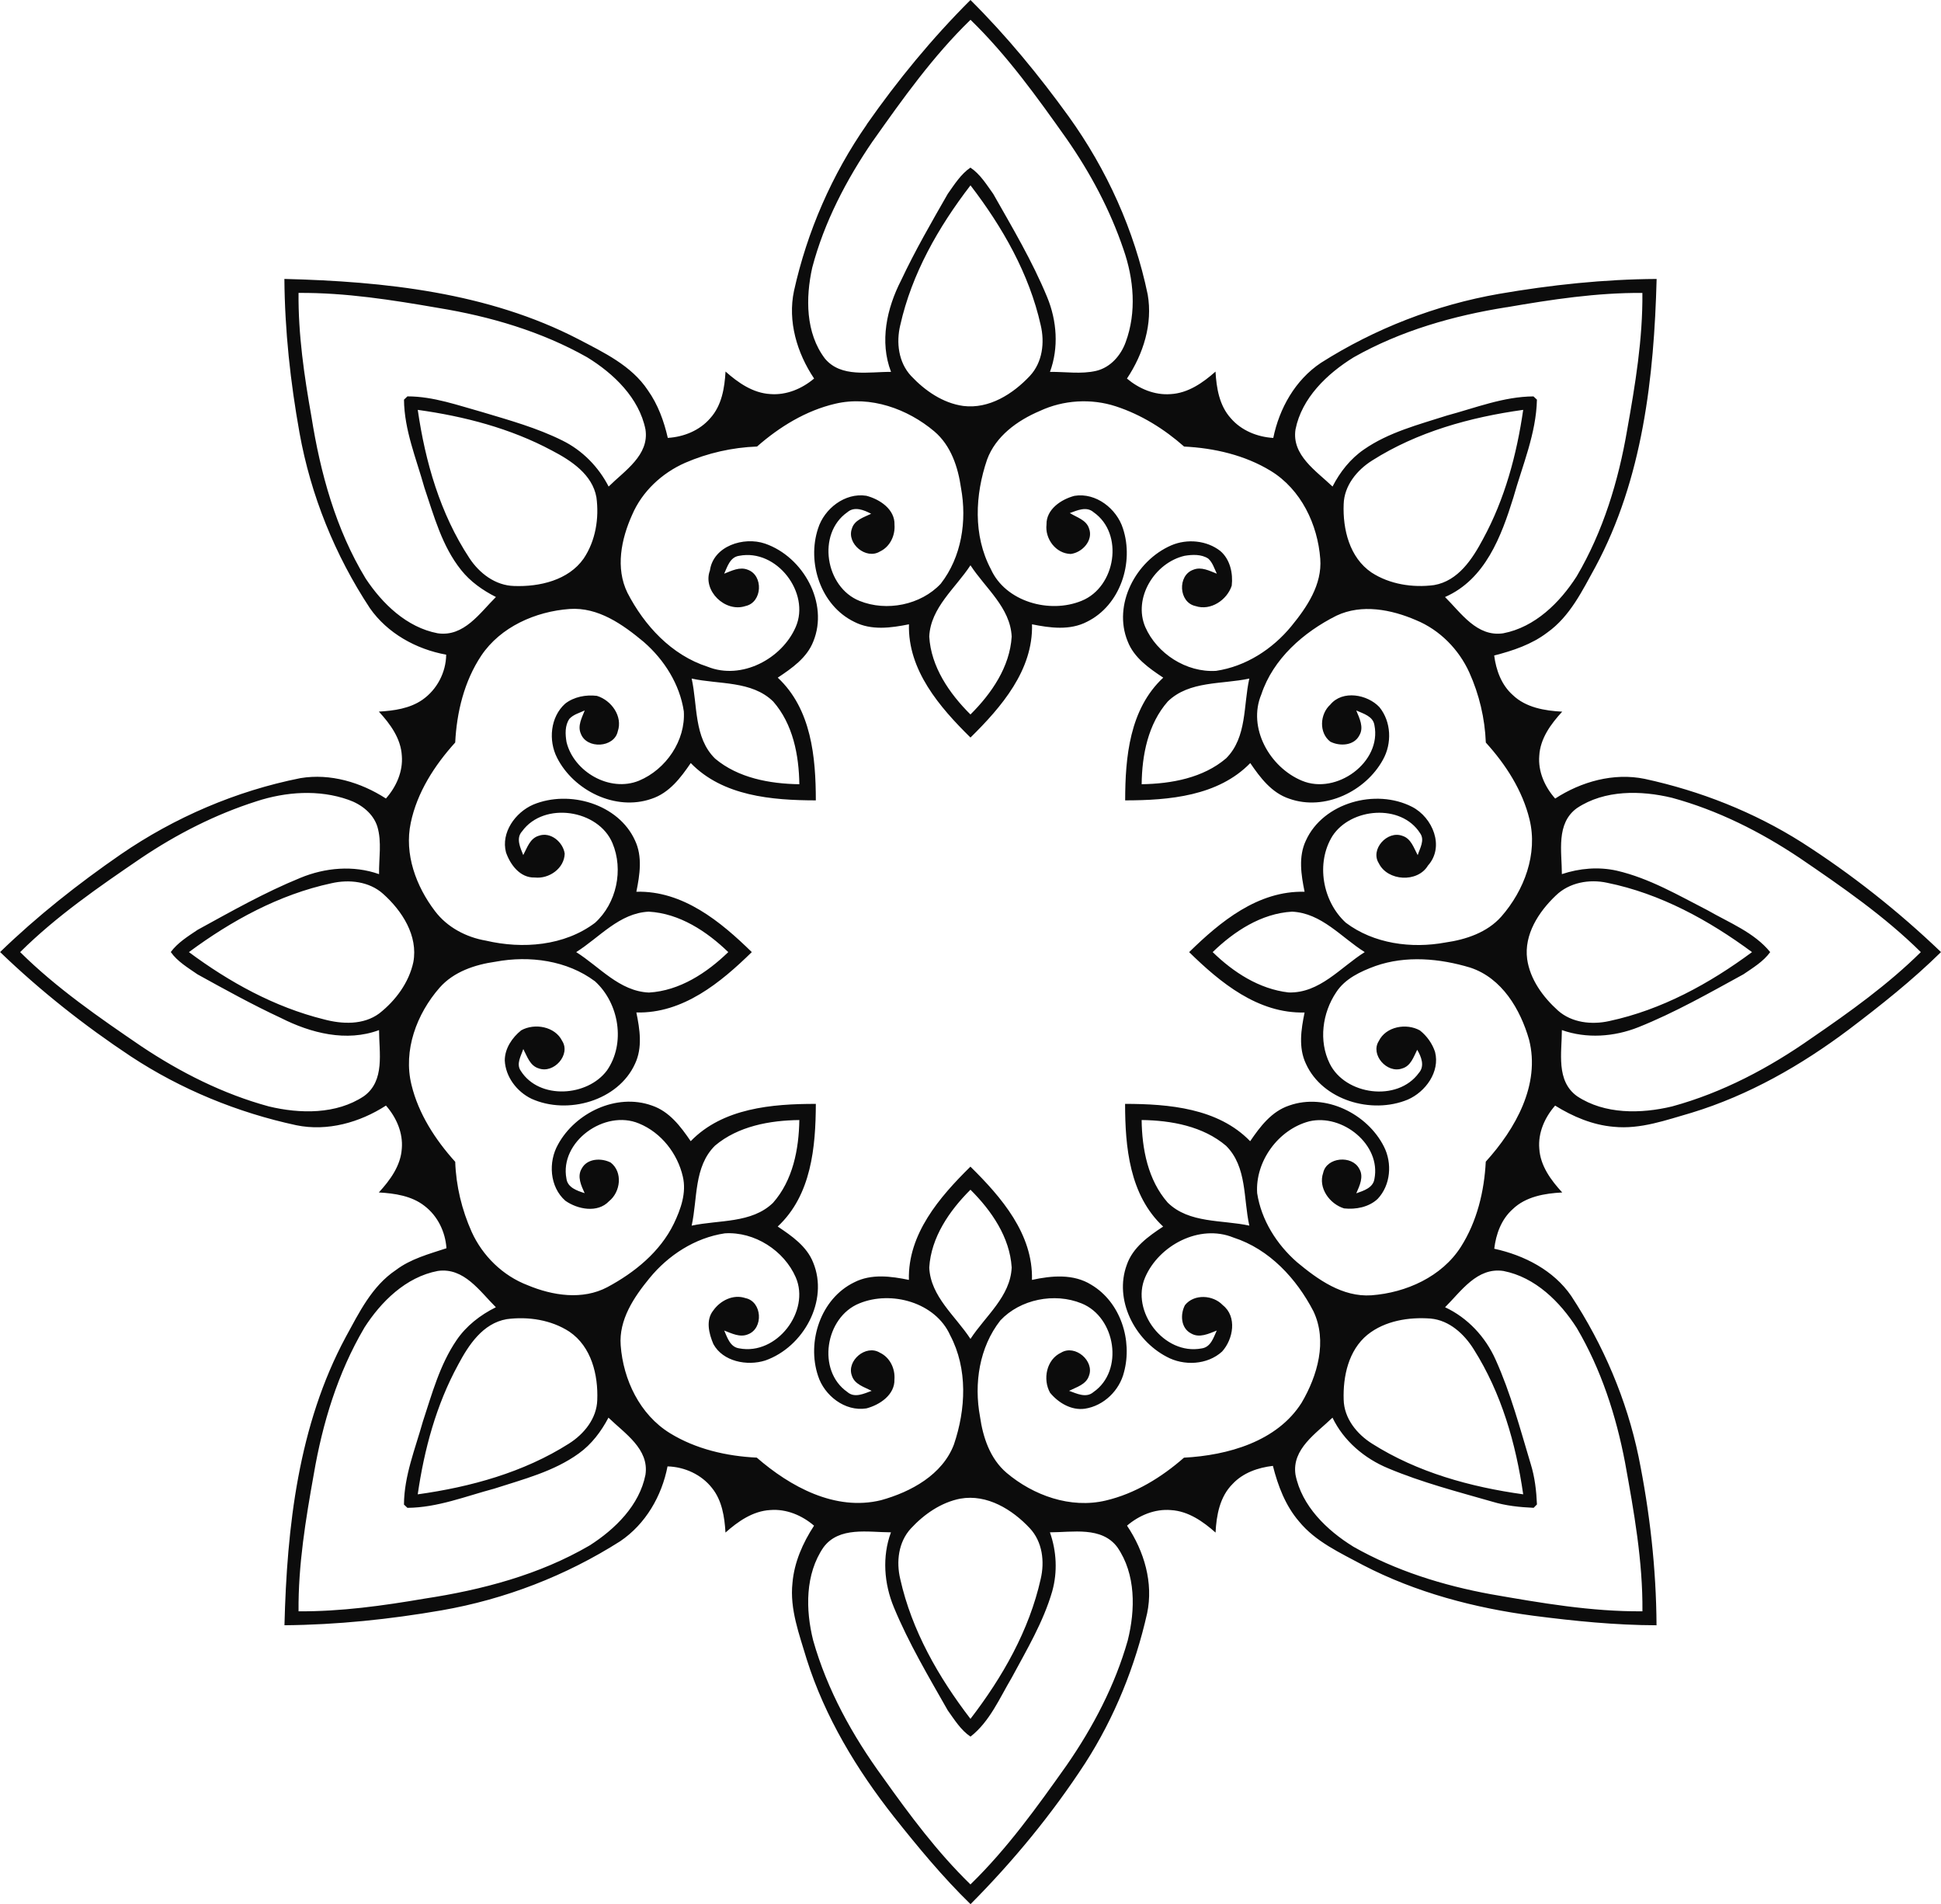 <?xml version="1.0" encoding="UTF-8"?>
<svg id="Layer_2" data-name="Layer 2" xmlns="http://www.w3.org/2000/svg" viewBox="0 0 796.83 781.62">
  <defs>
    <style>
      .cls-1 {
        fill: #0c0c0c;
        stroke-width: 0px;
      }
    </style>
  </defs>
  <g id="Layer_2-2" data-name="Layer 2">
    <path class="cls-1" d="M355.81,51.07c12.7-18.14,26.85-35.38,42.59-51.07,14.8,14.7,28.06,30.86,40.25,47.71,15.76,21.88,27.06,46.89,32.51,73.17,2.11,12.09-1.79,24.41-8.52,34.51,4.94,4.16,11.32,6.89,17.94,6.38,7.17-.39,13.27-4.68,18.42-9.25.38,6.73,1.55,13.96,6.29,19.17,4.3,5.01,10.83,7.67,17.42,8.07,2.48-12.11,8.98-23.76,19.55-30.82,22.17-14.07,47.17-23.79,73.19-28.33,21.33-3.67,42.97-5.99,64.64-6.11-1.06,40.31-5.69,82.02-25.15,118.23-5.36,9.69-10.37,20.25-19.74,26.91-6.37,4.86-14.09,7.45-21.8,9.42.78,6,2.95,12.07,7.64,16.23,5.34,5.13,13.11,6.46,20.29,6.82-4.65,5.05-9.04,11.03-9.42,18.08-.54,6.49,2.26,12.77,6.53,17.59,10.7-6.95,23.99-10.7,36.76-8.08,22.79,4.93,44.79,13.61,64.44,26.03,20.51,13.11,39.68,28.29,57.19,45.06-11.75,11.58-24.75,21.87-37.91,31.85-19.47,14.62-40.99,26.94-64.49,34.11-10.37,2.97-20.96,6.88-31.96,5.76-8.66-.73-16.79-4.19-24.05-8.7-4.26,4.86-7.05,11.15-6.5,17.66.41,7.02,4.78,12.96,9.42,18-7.19.36-15,1.69-20.34,6.86-4.67,4.16-6.86,10.22-7.57,16.23,12.35,2.69,24.38,8.87,31.59,19.37,13.2,20.1,22.78,42.54,27.66,66,4.61,22.76,7.24,45.98,7.37,69.19-16.9-.04-33.75-1.74-50.48-3.9-24.28-3.2-48.33-9.54-70.05-20.82-9.31-5.01-19.4-9.55-26.2-17.86-5.62-6.51-8.69-14.67-10.76-22.85-6.12.71-12.28,2.85-16.52,7.4-5.29,5.24-6.67,12.89-7.02,19.98-5.12-4.54-11.17-8.81-18.29-9.23-6.65-.57-13.11,2.16-18.06,6.39,7.05,10.48,10.9,23.48,8.25,36-4.88,21.68-13.31,42.64-25.4,61.45-13.56,20.84-29.51,40.22-47.09,57.91-11.43-11.12-21.56-23.42-31.45-35.86-15.33-19.46-28.33-41-35.79-64.6-3.02-10.19-7.04-20.59-5.86-31.38.72-8.46,4.23-16.43,8.86-23.51-4.92-4.22-11.35-6.96-18-6.42-7.15.4-13.23,4.69-18.36,9.24-.38-6.38-1.39-13.16-5.55-18.31-4.32-5.5-11.23-8.66-18.24-8.85-2.34,12.1-8.96,23.67-19.44,30.73-22.2,14.12-47.26,23.83-73.33,28.36-21.28,3.69-42.87,5.93-64.49,6.12,1.01-40.33,5.68-82.1,25.15-118.3,5.49-10.01,10.73-20.9,20.61-27.51,6.09-4.61,13.59-6.58,20.74-8.94-.44-6.68-3.58-13.24-9-17.37-5.27-4.15-12.23-5.15-18.76-5.53,4.62-5.04,9-10.98,9.43-18,.55-6.5-2.24-12.81-6.5-17.66-10.73,6.92-24.01,10.7-36.8,8.07-24.15-5.19-47.36-14.72-67.91-28.24-19.13-12.68-37.21-26.98-53.7-42.85,15.26-14.77,32.03-28.01,49.56-40.11,22.1-15.17,47.3-26.02,73.76-31.28,12.28-2.03,24.82,1.75,35.07,8.37,4.27-4.82,7.05-11.1,6.53-17.56-.38-7.07-4.77-13.06-9.43-18.11,6.17-.36,12.69-1.25,17.88-4.86,6.03-4.2,9.68-11.29,9.76-18.51-12.36-2.24-24.14-8.8-31.32-19.09-14.36-21.77-24.27-46.34-28.88-71.9-3.75-20.87-6.06-42.04-6.22-63.24,41.13,1.02,83.72,5.58,120.65,24.71,10.48,5.49,21.86,10.86,28.56,20.98,4.14,5.84,6.61,12.64,8.19,19.56,6.57-.4,13.1-3.05,17.4-8.06,4.75-5.21,5.92-12.46,6.3-19.18,5.15,4.57,11.24,8.86,18.42,9.25,6.62.51,13-2.21,17.94-6.38-7.04-10.5-10.9-23.5-8.25-36,5.41-24.37,15.55-47.7,29.91-68.31h-.02ZM358.32,57.88c-10.9,15.94-19.97,33.33-24.88,51.98-2.74,12.35-2.78,26.83,5.24,37.36,6.66,7.91,18,5.34,27.11,5.43-4.77-12.42-1.75-26.09,4.14-37.59,5.72-12.15,12.46-23.82,19.15-35.49,2.72-3.84,5.36-8.08,9.3-10.77,3.99,2.64,6.62,6.96,9.37,10.79,7.86,13.86,16.05,27.63,22.14,42.38,4,9.7,4.81,20.74,1.15,30.68,6.32-.09,12.76,1.02,19-.43,5.88-1.41,10.12-6.36,12.08-11.78,4.55-12.29,3.35-25.95-.92-38.13-5.46-16.12-13.57-31.32-23.33-45.33-12.09-17.07-24.35-34.19-39.45-48.86-15.37,14.92-27.8,32.38-40.08,49.76h0ZM369.58,133.46c-1.72,7.13-.75,15.27,4.44,20.85,5.65,6,12.99,11.15,21.42,12.32,10.63,1.34,20.44-4.96,27.33-12.31,5.22-5.58,6.16-13.74,4.46-20.88-4.71-21.07-15.69-40.26-28.82-57.36-13.14,17.09-24.11,36.29-28.82,57.37h0ZM122.56,120.22c-.16,17.04,2.31,33.97,5.28,50.73,3.66,23.12,9.98,46.26,22.27,66.51,6.84,10.33,16.83,20.06,29.56,22.48,10.8,1.59,17.33-8.37,23.92-14.89-5.44-2.76-10.51-6.31-14.28-11.07-7.88-9.83-11.14-22.19-15.09-33.84-3.31-11.89-8.26-23.58-8.37-36.09.35-.34,1.05-1.02,1.4-1.35,10.72-.01,20.81,3.71,30.98,6.52,11.04,3.31,22.27,6.44,32.61,11.58,8.26,4.06,14.87,10.84,19.02,18.91,6.57-6.5,16.75-12.87,15.12-23.45-2.59-12.87-12.97-22.89-23.96-29.62-18.75-10.59-39.79-16.76-61.06-20.24-18.96-3.28-38.09-6.32-57.41-6.17h0ZM618.53,126.1c-21.84,3.46-43.53,9.65-62.79,20.55-10.95,6.74-21.35,16.73-23.9,29.61-1.63,10.58,8.5,17.03,15.2,23.45,3.05-5.96,7.31-11.39,12.91-15.23,10.15-7.05,22.4-10.18,34.06-13.92,11.69-3.13,23.22-7.77,35.52-7.85.36.33,1.06.99,1.42,1.33-.3,13.94-5.96,26.96-9.69,40.24-4.91,15.77-11.47,33.52-28.04,40.78,6.58,6.53,13.1,16.47,23.88,14.89,13.1-2.51,23.29-12.65,30.16-23.37,10.87-18.44,17.16-39.19,20.73-60.11,3.32-18.57,6.43-37.31,6.25-56.23-18.74-.14-37.31,2.7-55.72,5.88h0ZM310.73,183.29c-10.13.38-20.19,2.66-29.46,6.68-9.59,4.22-17.7,11.83-21.78,21.39-4.46,9.91-6.9,21.8-1.9,31.98,6.9,13.37,18.01,25.53,32.87,30.32,13.96,5.65,30.59-3.27,36.22-16.34,6.05-13.9-7.76-32.17-23.23-29.18-3.75.51-4.84,4.45-6.15,7.34,3.02-1.17,6.37-2.95,9.67-1.62,6.54,2.33,6,13.39-.87,14.89-8.4,2.83-17.76-6.29-14.66-14.58,1.38-10.04,13.84-14.03,22.61-11.04,15.78,5.44,26.24,24.52,19.83,40.18-2.62,6.71-8.76,10.97-14.59,14.85,13.85,12.92,15.61,32.72,15.63,50.37-18-.03-38.19-1.74-51.35-15.32-4.1,6.01-8.81,12.29-16.12,14.68-14.83,5.17-32-3.47-38.77-16.87-3.61-7.07-2.78-16.69,3.32-22.18,3.59-2.82,8.54-3.76,13.04-3.21,5.95,1.81,10.69,8.41,8.57,14.56-1.45,6.79-12.77,7.39-15.17.97-1.42-3.24.43-6.54,1.6-9.53-2.15,1-4.63,1.63-6.27,3.41-1.93,2.76-1.73,6.39-1.2,9.55,2.92,12.11,17.67,20.79,29.75,15.86,11.14-4.65,19.16-16.51,18.4-28.47-1.66-11.07-8-21.15-16.48-28.51-8.53-7.1-18.63-14.33-30.44-13.5-13.99,1.03-28.31,7.35-36.22,19.13-7.01,10.52-10.09,23.23-10.71,35.68-8.49,9.38-15.65,20.5-18.24,32.93-2.74,12.85,2.16,26.09,9.98,36.33,4.98,6.57,12.73,10.68,20.89,12.07,15.04,3.52,32.17,2.17,44.76-7.31,8.88-8.02,11.77-21.81,7.17-32.71-5.73-13.78-28.11-17.25-37.09-4.87-2.65,2.87-.74,6.71.46,9.76,1.6-2.94,2.7-6.81,6.33-7.91,4.92-1.81,10.04,2.64,10.69,7.32-.16,6.05-6.37,10.45-12.29,9.8-6.05.21-10.06-5.29-11.81-10.31-2.13-8.1,3.79-16.41,11.2-19.62,14.85-6.15,34.98-.22,41.75,14.69,3.16,6.65,1.97,14.16.57,21.08,19.16-.49,34.62,12.29,47.39,24.78-12.78,12.49-28.23,25.27-47.39,24.78,1.41,6.9,2.6,14.39-.55,21.06-6.88,15.16-27.62,21.1-42.52,14.35-6.05-2.93-10.65-9.04-10.95-15.72,0-4.89,3.01-9.37,6.75-12.37,5.53-3.06,13.9-1.58,16.81,4.35,3.61,5.64-3.39,13.53-9.6,11.29-3.66-1.08-4.77-4.98-6.36-7.95-.91,2.81-3.04,6.14-1.01,8.98,7.58,11.93,27.34,10.57,35.35-.18,7.74-11.11,5-27.62-4.9-36.6-11.45-8.58-26.85-10.65-40.76-8.06-8.52,1.2-17.25,4.11-23.03,10.67-9.43,10.78-15.03,25.74-11.54,39.91,2.88,11.88,9.78,22.5,17.95,31.57.33,9.89,2.71,19.7,6.75,28.75,4.46,9.81,12.72,17.99,22.99,21.9,10.22,4.28,22.51,6.19,32.7.8,11.24-6.01,21.69-14.53,27.3-26.05,2.87-5.99,5.27-12.7,3.69-19.37-2.16-9.38-8.81-18.01-17.97-21.76-14.13-5.94-32.73,7.52-29.8,22.66.48,3.66,4.39,4.94,7.47,5.93-1.41-3.09-3.19-6.85-1.2-10.09,2.22-4.2,8.04-4.45,11.91-2.46,5.02,3.94,4.06,12.04-.7,15.86-4.68,4.97-12.9,3.35-17.93-.19-6.48-5.69-7.09-15.94-2.98-23.15,7.07-12.92,23.91-21.12,38.45-15.95,7.25,2.41,11.9,8.67,15.99,14.65,13.16-13.59,33.37-15.33,51.37-15.31-.07,17.64-1.79,37.44-15.65,50.34,5.79,3.87,11.92,8.1,14.56,14.78,6.47,15.63-3.94,34.71-19.7,40.22-7.42,2.34-17.36.44-21.27-6.75-1.81-4.25-3.24-9.83-.03-13.8,2.85-4.05,8.18-6.77,13.19-5.07,6.9,1.42,7.51,12.47,1.02,14.88-3.32,1.38-6.69-.42-9.73-1.56,1.29,2.88,2.4,6.79,6.16,7.31,15.46,2.97,29.25-15.3,23.2-29.17-4.77-10.95-16.92-18.84-29.14-18.04-12.25,1.84-23.23,9.01-30.91,18.42-6.42,7.82-12.62,17.07-11.81,27.59,1.05,14.02,7.8,28.37,20.25,36.03,10.6,6.52,23.22,9.43,35.62,10.02,13.68,11.89,32.17,22.08,51.01,17.47,12.33-3.41,25.22-10.46,29.92-22.86,4.9-14.43,5.76-31.05-1.56-44.87-6-13.4-24.09-18.49-37.3-13.04-14.01,5.67-17.51,27.59-4.89,36.36,2.95,2.6,6.85.67,9.98-.48-3.04-1.56-7.01-2.64-8.12-6.22-2.27-6.08,5.7-12.95,11.47-9.45,4.17,1.95,6.34,6.58,6,11.01.19,6.25-5.96,10.42-11.5,11.87-8.83,1.42-17.33-5.33-19.87-13.38-4.66-13.97,1.04-31.68,14.91-38.39,6.96-3.56,15.04-2.48,22.4-.97-.49-18.79,12.53-33.96,25.26-46.49,12.73,12.53,25.77,27.69,25.26,46.49,8.04-1.75,17.06-2.58,24.36,2,12.05,7.17,16.95,22.84,13.42,35.88-1.83,7.45-8.22,13.78-16.04,14.99-5.58.81-10.93-2.45-14.3-6.54-3.08-5.49-1.55-13.66,4.54-16.48,5.78-3.48,13.78,3.47,11.41,9.54-1.15,3.55-5.11,4.62-8.15,6.14,3.11,1.11,7.01,3.1,9.98.53,12.68-8.75,9.18-30.76-4.85-36.41-11.1-4.53-25.18-1.73-33.35,6.99-8.66,11.04-10.86,25.92-8.36,39.4,1.21,8.52,4.09,17.33,10.93,23.16,10.97,9.26,26.23,14.78,40.67,11.37,12.09-2.83,22.95-9.54,32.15-17.6,18.02-.96,38.22-6.63,48.29-22.55,6.53-11.1,10.67-25.37,4.83-37.59-6.91-13.31-18-25.44-32.83-30.22-13.96-5.68-30.59,3.24-36.22,16.31-6.06,13.86,7.69,32.13,23.15,29.21,3.78-.5,4.9-4.44,6.23-7.34-3.28,1.29-7.15,3.2-10.54,1.18-4.24-2.17-4.51-7.85-2.51-11.61,3.72-4.7,11.55-4.22,15.51-.01,5.99,4.71,4.32,13.99-.26,19.05-6.03,5.53-15.74,5.99-22.8,2.13-13.19-6.92-21.58-23.43-16.34-37.68,2.44-7.14,8.83-11.73,14.94-15.74-13.85-12.92-15.61-32.72-15.63-50.37,18,.03,38.19,1.75,51.35,15.33,4.1-6,8.77-12.26,16.07-14.66,14.83-5.22,32.06,3.41,38.83,16.84,3.48,6.81,2.81,15.84-2.58,21.52-3.59,3.37-8.98,4.41-13.77,3.88-5.97-1.83-10.73-8.46-8.57-14.62,1.41-6.45,11.83-7.35,14.8-1.65,1.96,3.24.14,6.98-1.22,10.08,3.04-1.06,6.92-2.27,7.45-5.9,2.78-14.07-13.11-26.85-26.75-23.65-12.81,3.36-22.24,16.55-21.39,29.49,1.69,10.99,7.98,20.99,16.36,28.33,8.56,7.13,18.68,14.38,30.52,13.59,14.3-1.05,28.94-7.66,36.74-19.87,6.64-10.42,9.61-22.82,10.23-34.98,12.15-13.4,22.51-31.61,17.77-50.1-3.54-12.35-11.07-25.28-24.18-29.57-12.52-3.77-26.37-5.04-38.9-.64-6.1,2.23-12.46,5.18-16.08,10.76-5.71,8.48-7.27,19.99-2.68,29.28,6.36,12.97,27.87,15.9,36.6,3.84,2.53-2.83.99-6.68-.68-9.5-1.48,2.93-2.62,6.68-6.2,7.68-6.19,2.19-13.14-5.67-9.56-11.27,2.91-5.97,11.29-7.46,16.86-4.36,2.87,2.26,5.1,5.39,6.23,8.84,2.09,8.1-3.86,16.39-11.26,19.59-14.85,6.12-34.94.21-41.73-14.69-3.18-6.67-1.99-14.17-.57-21.09-19.16.49-34.62-12.29-47.39-24.78,12.77-12.49,28.23-25.27,47.39-24.78-1.41-6.92-2.61-14.41.55-21.05,7.05-15.5,28.63-21.47,43.57-13.81,8.46,4.34,13.48,16.37,6.53,24.1-4.26,7.14-16.59,6.45-20.19-.95-3.61-5.67,3.48-13.56,9.69-11.24,3.59,1.11,4.67,4.97,6.29,7.91.89-2.83,3.02-6.18.97-9.01-7.8-12.21-28.4-10.43-35.96,1.14-6.9,11.09-4.11,26.87,5.48,35.62,11.45,8.64,26.94,10.7,40.88,8.12,8.47-1.21,17.15-4.11,22.93-10.62,9.44-10.76,15.07-25.74,11.6-39.91-2.88-11.87-9.73-22.51-17.94-31.54-.38-9.9-2.71-19.75-6.79-28.8-4.3-9.45-12.09-17.43-21.87-21.45-10.12-4.37-22.25-6.75-32.64-1.84-13.59,6.81-26,17.71-30.85,32.3-5.74,13.68,3.38,29.96,16.69,35.46,14.18,5.93,32.81-7.66,29.72-22.85-.57-3.63-4.54-4.69-7.45-5.99,1.31,3.18,3.24,6.92,1.26,10.24-2.19,4.26-8.04,4.53-11.92,2.56-4.75-3.67-4.27-11.33,0-15.2,5.04-6.12,15.26-4.2,20.17,1.03,4.9,6.03,5.19,14.92,1.45,21.58-7.07,12.93-23.88,21.16-38.42,16.02-7.3-2.4-11.96-8.66-16.05-14.64-13.18,13.56-33.37,15.3-51.36,15.31.03-17.65,1.76-37.46,15.63-50.37-5.82-3.88-11.99-8.14-14.59-14.88-6.18-15.04,3.28-33.12,17.93-39.45,6.47-2.76,14.55-2.03,20.11,2.35,4.03,3.44,5.25,9.22,4.67,14.21-1.89,5.85-8.63,10.47-14.9,8.37-6.91-1.48-7.45-12.59-.88-14.9,3.28-1.35,6.63.45,9.66,1.62-1.05-2.13-1.7-4.56-3.52-6.19-2.82-1.85-6.51-1.67-9.71-1.15-12.36,2.86-21.22,17.37-16.14,29.24,4.77,10.89,16.86,18.75,29.05,17.99,12.26-1.81,23.25-8.98,30.93-18.36,6.43-7.85,12.66-17.08,11.85-27.63-1.05-14.06-7.83-28.46-20.34-36.1-10.6-6.47-23.19-9.37-35.55-9.98-8.15-7.2-17.63-13.12-28.06-16.52-10.16-3.31-21.54-2.6-31.2,1.92-9.24,3.92-18.11,10.36-21.63,19.96-4.94,14.45-5.79,31.1,1.55,44.95,6.02,13.37,24.07,18.43,37.28,13,14.02-5.67,17.51-27.6,4.87-36.37-2.88-2.52-6.7-.74-9.73.36,2.84,1.77,6.76,2.8,7.88,6.29,1.87,4.85-2.71,9.92-7.51,10.5-6.18-.15-10.62-6.29-9.94-12.08-.14-6.22,5.97-10.33,11.47-11.78,8.86-1.45,17.36,5.32,19.91,13.39,4.61,13.92-1.03,31.55-14.79,38.31-7,3.62-15.14,2.53-22.54,1.03.5,18.79-12.53,33.95-25.26,46.48-12.73-12.53-25.76-27.69-25.26-46.48-7.37,1.49-15.46,2.59-22.42-.99-13.85-6.7-19.53-24.37-14.9-38.33,2.51-8.06,10.99-14.81,19.83-13.44,5.55,1.44,11.78,5.59,11.55,11.9.33,4.39-1.8,9.01-5.96,10.97-5.73,3.51-13.73-3.26-11.54-9.34,1.01-3.58,4.91-4.69,7.92-6.14-2.95-1.54-6.85-3.17-9.76-.64-12.63,8.83-9.07,30.81,5.01,36.41,11.1,4.48,25.14,1.67,33.31-7.04,8.6-11.03,10.8-25.85,8.33-39.3-1.22-8.55-4.09-17.4-10.94-23.23-10.97-9.26-26.23-14.77-40.68-11.37-12.09,2.82-22.96,9.53-32.15,17.6v-.02ZM171.5,168.24c3.08,21.31,9.2,42.63,21.19,60.83,4.05,6.17,10.6,11.26,18.35,11.46,10.43.39,22.31-2.34,28.56-11.25,4.92-7.29,6.41-16.61,5.24-25.17-1.66-9.34-10.33-15.05-18.25-19.17-17-9.11-35.99-14.06-55.08-16.7ZM563.29,189.03c-6.27,3.94-11.47,10.35-11.68,17.93-.4,10.23,2.36,21.9,11.45,28.05,7.43,4.84,16.93,6.31,25.67,5.15,9.92-1.71,15.75-10.76,20.06-18.85,8.97-16.43,13.86-34.7,16.52-53.08-21.73,3.02-43.46,9.02-62.02,20.8h0ZM381.48,261.27c.71,12.42,8.25,23.39,16.92,32,8.66-8.61,16.18-19.56,16.92-31.96-.54-11.9-10.8-19.88-16.92-29.28-6.12,9.38-16.35,17.36-16.92,29.23h0ZM283.94,278.53c2.48,11.03.84,24.24,9.64,32.87,9.47,7.95,22.44,10.33,34.57,10.5-.17-11.92-2.6-24.68-10.74-33.96-8.8-8.6-22.25-6.95-33.46-9.41h0ZM479.42,287.92c-8.16,9.27-10.61,22.05-10.74,33.98,12.18-.18,25.26-2.57,34.7-10.65,8.63-8.67,7.01-21.74,9.5-32.72-11.24,2.42-24.64.84-33.45,9.38h0ZM105.22,328.93c-16.83,5.37-32.67,13.46-47.25,23.26-17.36,11.83-34.79,23.83-49.7,38.62,14.96,14.81,32.42,26.84,49.81,38.7,16.02,10.69,33.52,19.53,52.24,24.63,12.83,3.09,27.76,3.34,39.07-4.19,8.76-6.32,6.22-17.97,6.22-27.13-13.4,4.98-28,1.24-40.25-4.96-11.71-5.44-22.99-11.69-34.28-17.92-3.89-2.7-8.27-5.28-10.97-9.16,2.79-3.82,7.07-6.46,10.99-9.1,13.82-7.57,27.57-15.38,42.22-21.35,10.15-4.2,21.81-5.25,32.29-1.52-.11-6.48,1.19-13.16-.69-19.5-1.7-5.42-6.62-9.2-11.9-11.03-12.16-4.3-25.69-3.31-37.81.65h0ZM647.42,331.67c-8.77,6.29-6.23,17.97-6.23,27.13,7.24-2.41,15.09-3.09,22.57-1.41,13.35,3.1,25.28,10.11,37.33,16.29,8.87,5.1,19.06,9.06,25.62,17.12-2.76,3.86-7.08,6.45-10.99,9.12-14.11,7.72-28.16,15.74-43.16,21.73-9.92,3.94-21.22,4.76-31.37,1.16-.01,9.16-2.54,20.86,6.26,27.16,11.3,7.49,26.2,7.25,39,4.18,20.72-5.65,39.9-15.84,57.31-28.08,15.7-10.76,31.25-21.9,44.79-35.26-14.96-14.8-32.39-26.81-49.77-38.66-16.05-10.73-33.61-19.58-52.38-24.68-12.8-3.09-27.69-3.3-38.97,4.2h0ZM77.55,390.81c16.6,12.31,35.14,22.58,55.45,27.61,7.48,2,16.22,2.37,22.72-2.46,6.73-5.29,12.18-12.68,13.97-21.05,2-10.82-4.6-21.04-12.42-28.02-5.68-5.1-13.95-6.01-21.22-4.34-21.49,4.62-41.07,15.38-58.5,28.27h0ZM638.75,367.54c-7.1,6.74-13.16,16.07-11.81,26.16,1.19,8.3,6.46,15.52,12.63,21.08,5.66,5.04,13.89,5.95,21.12,4.32,21.5-4.61,41.12-15.38,58.56-28.29-17.7-13.07-37.62-24.03-59.49-28.46-7.34-1.59-15.55-.1-21,5.19h0ZM236.54,390.81c9.58,6,17.71,16.07,29.86,16.6,12.63-.72,23.79-8.1,32.57-16.6-8.8-8.5-20-15.91-32.65-16.6-12.09.57-20.21,10.59-29.78,16.6h0ZM497.84,390.81c8.46,8.24,19.09,15.19,31.16,16.56,12.77.4,21.36-10.36,31.26-16.56-9.58-6-17.71-16.05-29.83-16.6-12.64.71-23.82,8.1-32.6,16.6h0ZM293.53,470.25c-8.75,8.65-7.13,21.8-9.59,32.84,11.21-2.43,24.58-.85,33.39-9.35,8.2-9.27,10.63-22.06,10.82-34-12.16.13-25.16,2.53-34.62,10.51h0ZM468.67,459.73c.15,11.9,2.58,24.65,10.72,33.92,8.81,8.6,22.24,6.99,33.49,9.43-2.48-11-.87-24.11-9.54-32.76-9.45-8.04-22.51-10.44-34.67-10.59ZM381.48,520.3c.54,11.9,10.8,19.88,16.92,29.28,6.13-9.41,16.41-17.4,16.92-29.32-.75-12.39-8.27-23.32-16.92-31.92-8.65,8.61-16.18,19.58-16.92,31.96h0ZM149.5,545.12c-10.83,18.4-17.11,39.09-20.68,59.97-3.33,18.6-6.43,37.35-6.26,56.3,17.38.12,34.66-2.29,51.76-5.21,23.53-3.58,47.09-9.77,67.7-21.8,10.56-6.72,20.5-16.54,22.96-29.04,1.6-10.58-8.53-16.98-15.19-23.44-2.97,5.65-6.9,10.9-12.16,14.68-10.25,7.43-22.82,10.61-34.76,14.47-11.74,3.13-23.27,7.77-35.61,7.87-.36-.33-1.06-1-1.42-1.34.06-11.79,4.61-22.84,7.75-34.06,3.76-11.41,6.95-23.32,13.82-33.4,3.99-5.89,9.76-10.37,16.16-13.54-6.58-6.52-13.09-16.44-23.84-14.9-13.14,2.48-23.38,12.67-30.25,23.44h0ZM593.22,536.57c9.32,4.35,16.59,12.21,20.72,21.43,6.24,13.82,10.13,28.52,14.48,43,1.66,5.34,2.3,10.94,2.54,16.52-.34.35-1.02,1.05-1.36,1.39-5.72-.25-11.45-.85-16.93-2.51-14.37-4.12-28.92-7.89-42.72-13.68-9.83-4.05-18.34-11.29-22.93-20.82-6.64,6.45-16.77,12.83-15.19,23.4,2.54,12.87,12.89,22.87,23.83,29.61,17.33,9.83,36.7,15.86,56.32,19.46,20.58,3.59,41.3,7.19,62.28,7.02.18-20.59-3.48-40.93-7.14-61.11-3.68-19.22-9.81-38.2-19.81-55.18-6.85-10.72-17.02-20.85-30.09-23.4-10.83-1.64-17.39,8.34-23.98,14.88h0ZM188.07,560.19c-9,16.47-13.92,34.78-16.58,53.19,21.73-3.02,43.48-9.02,62.05-20.81,6.26-3.95,11.43-10.34,11.65-17.9.41-10.25-2.36-21.9-11.43-28.05-7.45-4.87-16.97-6.32-25.73-5.15-9.86,1.7-15.68,10.67-19.97,18.73h0ZM561.4,547.85c-7.83,6.41-10.09,17.09-9.79,26.64.16,7.66,5.38,14.15,11.71,18.11,18.56,11.75,40.28,17.75,61.99,20.77-2.99-20.8-8.93-41.54-20.29-59.51-3.9-6.25-9.98-11.93-17.74-12.64-8.96-.67-18.75.91-25.87,6.63h0ZM394.24,615.14c-7.95,1.56-14.9,6.42-20.28,12.23-5.17,5.58-6.09,13.7-4.37,20.83,4.71,21.05,15.69,40.24,28.81,57.33,13.14-17.09,24.11-36.3,28.82-57.37,1.7-7.15.75-15.31-4.47-20.88-7.14-7.64-17.53-14.09-28.51-12.13h0ZM338.07,635.11c-7.59,11.07-7.38,25.63-4.26,38.17,5.75,20.34,16.15,39.17,28.64,56.27,10.96,15.41,22.31,30.68,35.95,43.95,15.1-14.69,27.36-31.81,39.45-48.86,10.9-15.73,19.91-32.92,25.12-51.3,3.14-12.57,3.38-27.21-4.3-38.29-6.44-8.58-18.32-6.08-27.65-6.08,2.74,7.77,3.17,16.26.95,24.2-3.65,12.6-10.46,24-16.66,35.52-4.98,8.39-8.98,17.96-16.89,24.14-3.99-2.68-6.62-6.98-9.35-10.79-7.86-13.84-16.02-27.58-22.1-42.26-4.05-9.75-4.89-20.84-1.21-30.81-9.35-.02-21.29-2.49-27.7,6.16h0Z"/>
  </g>
</svg>
